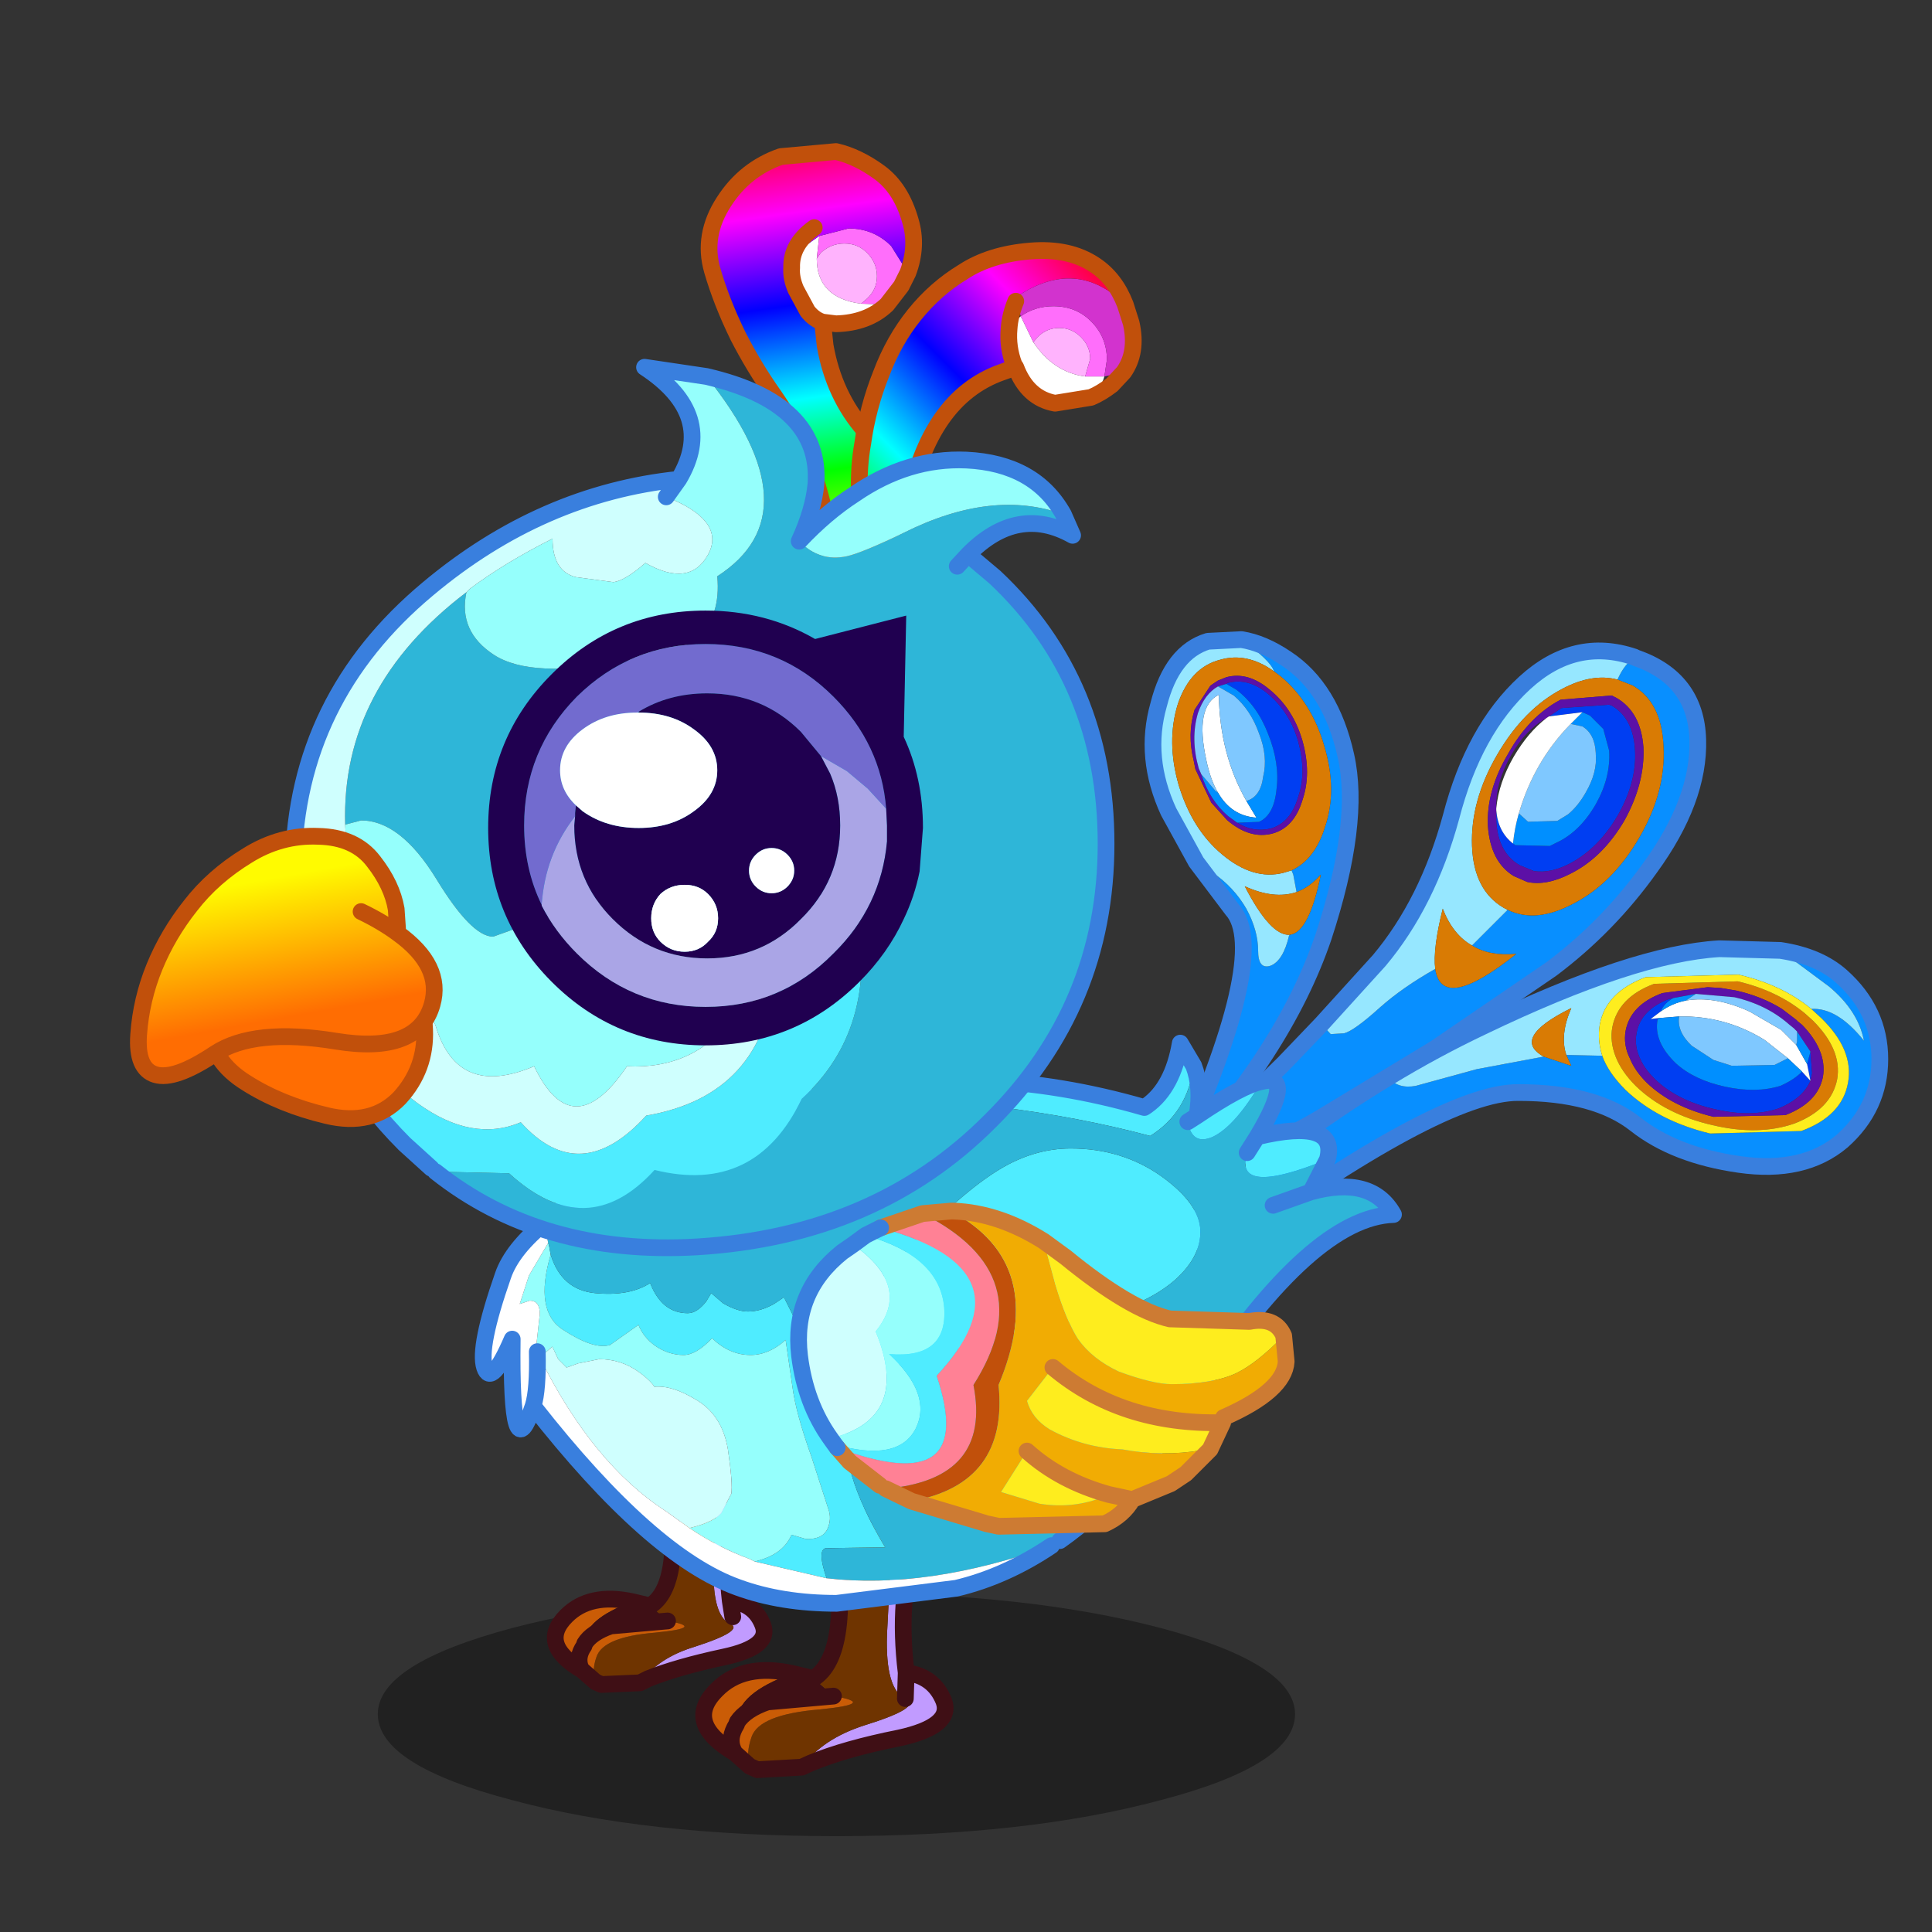 <svg xmlns:ffdec="https://www.free-decompiler.com/flash" xmlns:xlink="http://www.w3.org/1999/xlink" ffdec:objectType="frame" height="90" width="90" xmlns="http://www.w3.org/2000/svg"><rect width="100%" height="100%" fill="#333333" stroke="none"/><use ffdec:characterId="18" height="78.95" transform="translate(1.1 6.6)" width="86.9" xlink:href="#a"/><defs><g id="a" transform="translate(-1.1 -6.6)"><use ffdec:characterId="1" height="14.55" transform="translate(17.6 74.2) scale(.779)" width="54.85" xlink:href="#b"/><use ffdec:characterId="3" height="32.9" transform="translate(53.311 29.327) scale(.779)" width="12.8" xlink:href="#c"/><use ffdec:characterId="5" height="31.75" transform="translate(55.446 29.945) scale(.779)" width="30.85" xlink:href="#d"/><use ffdec:characterId="7" height="19.25" transform="translate(54.657 43.767) scale(.779)" width="42.75" xlink:href="#e"/><use ffdec:characterId="9" height="14.2" transform="translate(25.488 67.915) scale(.779)" width="13.5" xlink:href="#f"/><use ffdec:characterId="11" height="16.3" transform="translate(32.398 70.247) scale(.779)" width="15.45" xlink:href="#g"/><use ffdec:characterId="13" height="34.5" transform="translate(22.108 48.203) scale(.779)" width="55.45" xlink:href="#h"/><use ffdec:characterId="15" height="66.65" transform="translate(6.07 6.592) scale(.779)" width="60.5" xlink:href="#i"/><use ffdec:characterId="17" height="20.25" transform="translate(36.818 56.027) scale(.779)" width="30.15" xlink:href="#j"/></g><g id="o"><path d="M2.4-2.05q1.4-.65 2-2.6.75-2.2-.05-4.85-.75-2.6-2.6-4.15l-.4-.3q-.2-.65-1.95-1.9 1.3.2 2.7 1.15 2.65 1.75 3.55 5.8.9 4-1.35 10.85-2.35 6.9-9.05 14Q1.2 2.9-1.15.3L-3.3-2.55l1 .65q1.25.85 2 2.15.7 1.3.7 2.5 0 1.15.75.9.75-.3 1.1-1.8l.05-.05q1.15-.15 1.85-3.6-.65.75-1.45 1.05L2.5-1.8l-.1-.25" fill="#088fff" fill-rule="evenodd" transform="translate(6.4 16.45)"/><path d="m2.4-2.05.1.25.2 1.05Q1.35-.3-.4-1.1q1.55 3 2.7 2.9l-.05.05q-.35 1.5-1.1 1.8-.75.25-.75-.9 0-1.2-.7-2.5-.75-1.3-2-2.15l-1-.65-1.65-3q-1.5-3.25-.6-6.4.8-3.15 2.95-3.8l2-.1q1.75 1.25 1.95 1.9-1.6-1.15-3.2-.7-1.8.45-2.55 2.65-.7 2.25.05 4.85.8 2.65 2.6 4.15Q.1-1.45 1.9-1.9l.5-.15" fill="#96e7ff" fill-rule="evenodd" transform="translate(6.4 16.45)"/><path d="m1.35-13.95.4.3Q3.6-12.1 4.35-9.5q.8 2.65.05 4.85-.6 1.95-2 2.6l-.5.15Q.1-1.45-1.75-3q-1.8-1.5-2.6-4.15-.75-2.6-.05-4.85.75-2.2 2.55-2.65 1.6-.45 3.2.7M2.7-.75q.8-.3 1.45-1.05-.7 3.45-1.85 3.6-1.15.1-2.7-2.9 1.75.8 3.1.35m.35-5.5q.55-1.6 0-3.55-.55-1.9-1.95-3.05-1.3-1.1-2.6-.75l-.5.2-.45.3-.95 1.45q-.45 1.45-.05 3.05l.1.5.95 2 .95 1.05q1.35 1.15 2.7.8 1.3-.35 1.8-2" fill="#d97b04" fill-rule="evenodd" transform="translate(6.4 16.45)"/><path d="m-.85-4.9 1.3-.05q.9-.4 1.05-1.95.2-1.55-.5-3.3-.65-1.7-1.9-2.65l-.6-.35.05-.05Q-.2-13.6 1-12.6q1.3 1.1 1.8 2.85.5 1.85 0 3.3-.45 1.55-1.65 1.9-1.05.25-2-.35" fill="#003ef2" fill-rule="evenodd" transform="translate(6.4 16.45)"/><path d="M-3-7.8q.5 1.55 1.6 2.5l.55.4q.95.6 2 .35 1.2-.35 1.65-1.9.5-1.45 0-3.3Q2.3-11.5 1-12.6q-1.2-1-2.45-.65l-.05.05-.5.15q-.8.45-1.2 1.6-.45 1.55.05 3.3l.15.35m6.05 1.55q-.5 1.65-1.8 2-1.35.35-2.7-.8L-2.4-6.1l-.95-2-.1-.5q-.4-1.6.05-3.05l.95-1.45.45-.3.5-.2q1.3-.35 2.6.75Q2.5-11.7 3.05-9.8q.55 1.95 0 3.55" fill="#5c10a6" fill-rule="evenodd" transform="translate(6.4 16.45)"/><path d="m-.3-6.2.6 1Q-1.2-5.3-2-6.7q-.45-.75-.7-1.95-.7-3.2.75-3.9Q-1.9-9-.3-6.2" fill="#fff" fill-rule="evenodd" transform="translate(6.4 16.45)"/><path d="M-.3-6.2q.85-.25 1-1.45.3-1.2-.25-2.6-.5-1.4-1.5-2.25l-.95-.55.5-.15.6.35Q.35-11.9 1-10.2q.7 1.75.5 3.3Q1.35-5.35.45-4.95l-1.3.05-.55-.4Q-2.5-6.25-3-7.8l.85 1 .15.1q.8 1.4 2.3 1.5l-.6-1" fill="#008fff" fill-rule="evenodd" transform="translate(6.4 16.45)"/><path d="m-2-13.05.95.55q1 .85 1.5 2.25.55 1.4.25 2.6-.15 1.2-1 1.45-1.6-2.8-1.65-6.35-1.45.7-.75 3.9.25 1.2.7 1.95l-.15-.1-.85-1-.15-.35q-.5-1.75-.05-3.3.4-1.15 1.2-1.6" fill="#7fc8ff" fill-rule="evenodd" transform="translate(6.4 16.45)"/><path d="M-3.3-2.55-1.15.3q2.35 2.6-3.6 15.65 6.7-7.1 9.05-14Q6.55-4.9 5.65-8.9q-.9-4.05-3.55-5.8-1.4-.95-2.7-1.15l-2 .1q-2.15.65-2.95 3.8-.9 3.15.6 6.4l1.65 3z" fill="none" stroke="#397fde" stroke-linecap="round" stroke-linejoin="round" transform="translate(6.4 16.45)"/></g><g id="p"><path d="M10.15-13.65q.35-.8.85-1.2l.15-.15.1.05q3.6 1.25 3.7 4.9.1 3.6-2.85 7.65-2.5 3.5-5.9 6.05L-.75 8.4l-6.85 4.15q-3.2 1.9-6.4 2.85l-.05-.1-.85-1 5.1-5 2.25-2.35.55.6.8-.05q.6-.15 2.15-1.55 1.35-1.2 3.3-2.3.4 2.65 4.85-.9-1.6.15-2.65-.5l2.1-2.1V.1q1.7.85 3.95-.35 2.35-1.2 3.95-3.95t1.45-5.45q-.1-2.65-1.85-3.65l-.9-.35" fill="#088fff" fill-rule="evenodd" transform="translate(15.4 15.85)"/><path d="m11.15-15-.15.15q-.5.4-.85 1.2-1.5-.4-3.3.55-2.3 1.2-3.9 3.95T1.45-3.7q.1 2.65 1.9 3.7l.2.1v.05l-2.1 2.1Q.3 1.6-.3.05q-.6 2.4-.45 3.6-1.95 1.1-3.3 2.3Q-5.6 7.35-6.2 7.5l-.8.05-.55-.6 3.45-3.8Q-1.2-.3.2-5.45q1.35-5.2 4.4-8 3-2.75 6.55-1.55" fill="#96e7ff" fill-rule="evenodd" transform="translate(15.4 15.85)"/><path d="m10.15-13.65.9.35q1.75 1 1.85 3.65.15 2.7-1.45 5.45Q9.85-1.45 7.5-.25 5.25.95 3.55.1l-.2-.1q-1.8-1.05-1.9-3.7-.1-2.7 1.5-5.45t3.9-3.95q1.8-.95 3.3-.55m-8.7 15.9q1.05.65 2.65.5-4.45 3.55-4.85.9-.15-1.2.45-3.6.6 1.55 1.75 2.2m8.65-14.8-.3-.15-3.05.25q-1.9 1-3.15 3.25Q2.3-7 2.4-4.9q.15 2.15 1.55 3l.8.35q1.15.25 2.6-.5 1.9-.95 3.2-3.15 1.25-2.25 1.15-4.4-.15-2.1-1.6-2.95" fill="#d97b04" fill-rule="evenodd" transform="translate(15.4 15.85)"/><path d="m5.9-11.35.9-.6 2.85-.2.15.05q1.3.75 1.4 2.7.1 1.9-1.05 3.9Q9-3.55 7.3-2.65q-1.15.6-2.15.45l-.85-.35Q3-3.3 2.9-5.2v-.65q.1 1.3 1 2l.15.1 2.05.05.4-.2q1.4-.65 2.35-2.3.9-1.6.8-3.2l-.35-1.3-.8-.8-.45-.2-2 .25-.15.1" fill="#003ef2" fill-rule="evenodd" transform="translate(15.4 15.85)"/><path d="M10.1-12.55q1.45.85 1.6 2.95.1 2.15-1.15 4.4-1.3 2.2-3.2 3.15-1.45.75-2.6.5l-.8-.35q-1.4-.85-1.55-3Q2.3-7 3.6-9.2q1.25-2.25 3.15-3.25l3.05-.25.3.15m-7.2 6.7v.65Q3-3.3 4.3-2.55l.85.35q1 .15 2.15-.45 1.7-.9 2.85-2.85 1.15-2 1.05-3.9-.1-1.95-1.4-2.7l-.15-.05-2.85.2-.9.6q-1.25.7-2.1 2.2-.95 1.65-.9 3.2v.1" fill="#5c10a6" fill-rule="evenodd" transform="translate(15.4 15.85)"/><path d="m8.05-11.7.45.2.8.8.35 1.3q.1 1.6-.8 3.2Q7.9-4.55 6.5-3.9l-.4.2-2.05-.05-.15-.1q.1-.95.35-1.8l.55.5 1.75-.05.65-.4q.6-.5 1.05-1.3.7-1.2.6-2.3v-.05q-.05-1.15-.8-1.6l-.7-.15.7-.7" fill="#008fff" fill-rule="evenodd" transform="translate(15.4 15.85)"/><path d="m7.35-11 .7.15q.75.45.8 1.6v.05q.1 1.1-.6 2.3-.45.8-1.05 1.3l-.65.4-1.75.05-.55-.5q.9-3.1 3.1-5.35" fill="#7fc8ff" fill-rule="evenodd" transform="translate(15.4 15.85)"/><path d="m5.9-11.35.15-.1 2-.25-.7.7q-2.2 2.25-3.1 5.35-.25.85-.35 1.8-.9-.7-1-2v-.1q.15-1.55 1.05-3.1.85-1.45 1.95-2.3" fill="#fff" fill-rule="evenodd" transform="translate(15.4 15.85)"/><path d="M-7.55 6.95-9.8 9.3l-5.1 5 .85 1 .05.1q3.2-.95 6.4-2.85L-.75 8.4 6.2 3.65Q9.6 1.1 12.1-2.4q2.95-4.05 2.85-7.65-.1-3.65-3.7-4.9l-.1-.05Q7.6-16.2 4.6-13.45q-3.05 2.8-4.4 8-1.4 5.15-4.3 8.6l-3.45 3.8z" fill="none" stroke="#397fde" stroke-linecap="round" stroke-linejoin="round" transform="translate(15.4 15.85)"/></g><g id="q"><path d="M14.95-8.95q2.3.35 3.65 1.55 2.3 2.05 2.3 4.95 0 2.9-2.25 4.9-2.3 1.95-6.15 1.4-3.85-.55-6.2-2.4-2.4-1.9-7-1.9-4.65-.05-17.85 9.6l-2.3-1.25Q-14.7 2.4-8.5-1.35q.6.7 1.65.5l3.65-1 4-.75 1.65.55-.3-.65 2.15.05q.35 1 1.4 2.05Q7.65 1.25 10.75 2l5.45-.15q2.45-.9 2.8-2.9.35-1.95-1.6-3.85l-.6-.55q1.55-.1 3.15 1.9-.35-1.8-2.1-3.25l-2.9-2.15" fill="#088fff" fill-rule="evenodd" transform="translate(21.35 9.6)"/><path d="m14.95-8.95 2.9 2.15q1.75 1.45 2.1 3.25-1.6-2-3.15-1.9-1.75-1.45-4.35-2.05l-5.55.15q-2.4.9-2.75 2.85-.15.9.15 1.85L2.15-2.7q-.4-1.2.3-2.8Q-1.2-3.7.8-2.6l-4 .75-3.65 1q-1.05.2-1.65-.5 2.8-1.7 5.65-3.05Q6.2-8.75 11.3-9.05l3.65.1" fill="#96e7ff" fill-rule="evenodd" transform="translate(21.35 9.6)"/><path d="m16-4.7-.1-.1-.85-.65q-1.2-.75-2.75-1.1l-.9-.15-.8-.05-2.7.35Q6-5.7 5.7-4.15q-.15.85.25 1.65.3.75 1 1.45Q8.45.4 10.95 1l4.3-.1Q17.2.15 17.5-1.4q.25-1.55-1.25-3.1L16-4.7m-13.85 2 .3.65L.8-2.6q-2-1.1 1.65-2.9-.7 1.6-.3 2.8M16.9-4.75q1.75 1.75 1.45 3.5Q18 .55 15.8 1.4q-2.15.75-4.9.1Q8.05.85 6.3-.85 5.45-1.7 5.1-2.6t-.2-1.75q.35-1.8 2.5-2.6l5-.15q2.35.55 4 1.9l.5.45" fill="#d97b04" fill-rule="evenodd" transform="translate(21.35 9.6)"/><path d="m16.75-2.9.1 1.3-.1.45Q16.3-.1 14.85.5q-1.65.55-3.8.05-2.25-.5-3.6-1.8-.6-.6-.85-1.15-.4-.8-.25-1.6.25-1.4 1.95-2.05l.25-.05q-.55.3-.75.8l-.6.45.45-.05-.05.15q-.2 1.2.95 2.4l.15.15q1.1 1 2.95 1.4 1.85.4 3.3-.05.8-.35 1.3-.85l.5.55-.2-1 .15-.55.05-.2" fill="#003ef2" fill-rule="evenodd" transform="translate(21.35 9.6)"/><path d="m15.95-4.1-.2-.2-.25-.2q-1.35-1.2-3.3-1.65l-2.3-.2-1.35.25-.25.05Q6.6-5.4 6.35-4q-.15.8.25 1.6.25.55.85 1.15Q8.8.05 11.05.55q2.15.5 3.8-.05 1.45-.6 1.9-1.65l.1-.45-.1-1.3-.8-1.2m.05-.6.25.2q1.5 1.55 1.25 3.1Q17.2.15 15.25.9l-4.3.1q-2.5-.6-4-2.05-.7-.7-1-1.45-.4-.8-.25-1.65Q6-5.7 7.9-6.4l2.7-.35.8.05.9.15q1.55.35 2.75 1.1l.85.65.1.1" fill="#5c10a6" fill-rule="evenodd" transform="translate(21.35 9.6)"/><path d="m16.8-5.45.6.55Q19.35-3 19-1.05q-.35 2-2.8 2.9L10.75 2Q7.65 1.25 5.7-.6 4.65-1.65 4.3-2.65 4-3.6 4.15-4.5 4.5-6.45 6.9-7.35l5.55-.15q2.6.6 4.35 2.05m.1.7-.5-.45q-1.65-1.35-4-1.9l-5 .15q-2.15.8-2.5 2.6-.15.85.2 1.75T6.3-.85Q8.05.85 10.9 1.5q2.75.65 4.9-.1 2.2-.85 2.55-2.65.3-1.75-1.45-3.5" fill="#feed1e" fill-rule="evenodd" transform="translate(21.35 9.6)"/><path d="M9.3-5.95q1.7-.3 3.8.65L15-4.2l.9.9.65 1.15.2 1-.5-.55-.85-.8L14-3.6Q11.65-5.05 8.9-5l-1.25.1-.45.05.6-.45q.7-.5 1.5-.65" fill="#fff" fill-rule="evenodd" transform="translate(21.35 9.6)"/><path d="m15.95-4.1.8 1.2-.05.2-.15.55-.65-1.15.05-.2v-.6m-7.4-2 1.35-.25-.6.4q-.8.15-1.5.65.2-.5.75-.8m7.7 4.4q-.5.5-1.3.85-1.45.45-3.3.05Q9.8-1.2 8.7-2.2l-.15-.15q-1.15-1.2-.95-2.4l.05-.15L8.9-5q-.15.9.75 1.75l1.3.85 1.1.35 2.55-.05.8-.4.85.8" fill="#008fff" fill-rule="evenodd" transform="translate(21.35 9.6)"/><path d="m9.9-6.35 2.3.2q1.95.45 3.3 1.65l.25.2.2.2v.6l-.05.2-.9-.9-1.9-1.1q-2.1-.95-3.8-.65l.6-.4M8.9-5q2.75-.05 5.1 1.4l1.4 1.1-.8.4-2.55.05-1.1-.35-1.3-.85Q8.75-4.1 8.9-5" fill="#7fc8ff" fill-rule="evenodd" transform="translate(21.35 9.6)"/><path d="M-8.5-1.35Q-14.7 2.4-20.85 7.9l2.3 1.25Q-5.35-.5-.7-.45q4.6 0 7 1.9 2.35 1.85 6.2 2.4 3.85.55 6.15-1.4 2.25-2 2.25-4.9 0-2.9-2.3-4.95-1.35-1.2-3.65-1.55l-3.65-.1q-5.1.3-14.15 4.65Q-5.7-3.05-8.5-1.35z" fill="none" stroke="#397fde" stroke-linecap="round" stroke-linejoin="round" transform="translate(21.35 9.6)"/></g><g id="r"><path d="M3.5-6.35 4.75-5.3q-1 2.85-.55 6.75 1.45.15 1.95 1.45t-2.3 1.9q-2.8.6-4.55 1.3l-.5.25q1.1-1.5 3.25-2.15 3.1-1 2.1-1.4-1-.5-.95-3.3l.3-5.85m.85 8.75-.15-.95.15.95" fill="#c19bff" fill-rule="evenodd" transform="translate(6.75 7.1)"/><path d="M-.6 1.75Q1.45.5.45-6.05 2.2-7 3.5-6.35L3.2-.5q-.05 2.8.95 3.3 1 .4-2.1 1.4-2.15.65-3.25 2.15l-2.3.1-.35-.15q-.25-.65.05-1.5.4-1.2 3.5-1.45 3.1-.3.75-.7l-1.05-.9" fill="#6f3400" fill-rule="evenodd" transform="translate(6.75 7.1)"/><path d="m-3.85 6.3-.8-.7Q-7.3 4.05-5.6 2.35q1.4-1.4 3.95-.85Q-4.55 2.55-4.5 4l-.05.15q-.45.65-.2 1.3l.1.15-.1-.15q-.25-.65.2-1.3L-4.5 4q.4-.65 1.55-1.05l3.4-.3q2.35.4-.75.7-3.1.25-3.5 1.45-.3.85-.05 1.5" fill="#ca5c06" fill-rule="evenodd" transform="translate(6.75 7.1)"/><path d="m-1.65 1.5 1.05.25 1.05.9-3.4.3Q-4.1 3.35-4.5 4q-.05-1.45 2.85-2.5" fill="#3f0f15" fill-rule="evenodd" transform="translate(6.75 7.1)"/><path d="M-.6 1.75Q1.45.5.45-6.05 2.2-7 3.5-6.35L4.75-5.3q-1 2.85-.55 6.75 1.45.15 1.95 1.45t-2.3 1.9q-2.8.6-4.55 1.3l-.5.25-2.3.1-.35-.15-.8-.7Q-7.3 4.05-5.6 2.35q1.4-1.4 3.95-.85l1.05.25M-4.5 4l-.05.15q-.45.65-.2 1.3l.1.15m5.1-2.95-3.4.3Q-4.1 3.35-4.5 4m8.7-2.55.15.95" fill="none" stroke="#3f0f15" stroke-linecap="round" stroke-linejoin="round" transform="translate(6.75 7.1)"/></g><g id="s"><path d="M-1.35 7.35q1.25-1.7 3.75-2.5 3.55-1.1 2.45-1.6-1.2-.55-1.1-3.8L4.1-7.3l1.4 1.2q-1.15 3.3-.6 7.8 1.65.2 2.25 1.7.55 1.5-2.65 2.2-3.25.65-5.3 1.5l-.55.25m6.2-4.1L4.9 1.7l-.05 1.55" fill="#c19bff" fill-rule="evenodd" transform="translate(7.7 8.15)"/><path d="M4.1-7.3 3.75-.55q-.1 3.25 1.1 3.8 1.1.5-2.45 1.6-2.5.8-3.75 2.5L-4 7.5l-.45-.2q-.25-.75.1-1.75Q-3.9 4.2-.3 3.9q3.55-.35.85-.8l-1.2-1.05Q1.7.6.55-7q2-1.1 3.55-.3" fill="#6f3400" fill-rule="evenodd" transform="translate(7.7 8.15)"/><path d="M.55 3.1q2.7.45-.85.8-3.6.3-4.05 1.65-.35 1-.1 1.75l-.9-.8q-3.05-1.8-1.1-3.75 1.6-1.65 4.55-1-3.35 1.2-3.3 2.9.5-.75 1.8-1.2L.55 3.1m-5.9 3.4-.1-.2q-.3-.7.2-1.5l.05-.15-.05.15q-.5.8-.2 1.5l.1.2" fill="#ca5c06" fill-rule="evenodd" transform="translate(7.7 8.15)"/><path d="M-.65 2.05.55 3.1l-3.95.35q-1.3.45-1.8 1.2-.05-1.7 3.3-2.9l1.25.3" fill="#3f0f15" fill-rule="evenodd" transform="translate(7.7 8.15)"/><path d="M4.1-7.3Q2.55-8.1.55-7 1.7.6-.65 2.05l-1.25-.3q-2.95-.65-4.55 1Q-8.4 4.7-5.35 6.5l.9.8.45.2 2.65-.15.55-.25q2.05-.85 5.3-1.5 3.2-.7 2.65-2.2-.6-1.5-2.25-1.7l-.05 1.55M.55 3.1l-3.95.35q-1.3.45-1.8 1.2l-.05.15q-.5.8-.2 1.5l.1.2M4.1-7.3l1.4 1.2q-1.15 3.3-.6 7.8" fill="none" stroke="#3f0f15" stroke-linecap="round" stroke-linejoin="round" transform="translate(7.7 8.15)"/></g><g id="t"><path d="M-23.15-4.1q.65 2.1 2.65 2.3 2.05.2 3.3-.6.7 1.8 2.25 1.8.55 0 1.1-.7l.3-.5.7.6q.85.5 1.5.5.75 0 1.55-.45l.6-.4.9 1.8q.55.8 1.05.8.55 0 2.45-2.1l3.4-3.8q3.15-3.25 5.35-4.5 1.95-1.1 4-1.1 3.05 0 5.4 1.65 2.3 1.65 2.35 3.25.05 1.55-1.5 2.95-1.55 1.35-4.05 2L-.6 1.95Q-8.9 3.8-3.15 13.4l-3.4.05q-.75-.1-.1 1.8l-4.3-1q1.7-.4 2.2-1.6l.85.25q.9.05 1.25-.5.3-.55.15-1.15L-7.55 8Q-8.5 5.35-8.7 3.75L-9.1 1q-1 .9-2.1.9-1.25 0-2.3-1-.95 1-1.7 1-.9 0-1.7-.55-.7-.5-1-1.25l-1.7 1.2q-.95.3-2.8-.9-1.75-1.1-.75-4.5m16.1-9.5q9.4-2.2 19.4.7l.15-.1q1.55-1.1 2-3.75l.8 1.35q-.35 2.8-2.6 4.2-8.6-2.3-19.75-2.4m22.55 1.2q2.65-1.8 3.85-2.05-1.55 2.65-2.9 3.3-1.25.55-1.5-.9l.55-.35m3.6 1.25q4.85-1.15 4.2 1.35-5.65 2.3-4.8-.4l.6-.95" fill="#4fecff" fill-rule="evenodd" transform="translate(27.7 17.25)"/><path d="m-23.3-4.8.05.15.1.55q-1 3.4.75 4.5 1.85 1.2 2.8.9l1.7-1.2q.3.75 1 1.25.8.55 1.7.55.75 0 1.7-1 1.05 1 2.3 1 1.1 0 2.1-.9l.4 2.75q.2 1.6 1.15 4.25l1.05 3.25q.15.6-.15 1.15-.35.55-1.25.5l-.85-.25q-.5 1.2-2.2 1.6l-.3-.15q-1.9-.7-3.6-1.85 1.45-.35 1.9-.9l.6-1.15q.1-.6-.2-2.65-.35-2.1-1.95-3-1.4-.85-2.45-.75l-.1-.15q-.35-.4-.85-.75-1.05-.75-2.35-.75l-1.25.25-.7.25-.5-.5-.35-.75-.75.65-.1.1-.05-.45-.05-.45.2-1.8q0-.8-.6-.8l-.6.2.55-1.7 1.15-1.95" fill="#95fffc" fill-rule="evenodd" transform="translate(27.7 17.25)"/><path d="M-23.4-6.1q3.35-2.85 10.95-5.8 2.65-1.05 5.4-1.7 11.15.1 19.75 2.4 2.25-1.4 2.6-4.2.5 1.3.2 3l-.55.35q.25 1.45 1.5.9 1.35-.65 2.9-3.3 2.05-.55-.25 3.3l-.6.95q-.85 2.7 4.8.4l-1 1.95q3.65-1 4.95 1.35-4.85.15-11.55 10.3-4 6.1-8.4 9.2l-.5.3q-7.45 2.65-13.45 1.95-.65-1.9.1-1.8l3.4-.05Q-8.9 3.8-.6 1.95L10.15-.6q2.5-.65 4.05-2 1.55-1.4 1.5-2.95-.05-1.6-2.35-3.25-2.35-1.65-5.4-1.65-2.05 0-4 1.1-2.2 1.25-5.35 4.5l-3.4 3.8q-1.9 2.1-2.45 2.1-.5 0-1.05-.8l-.9-1.8-.6.4q-.8.45-1.55.45-.65 0-1.5-.5l-.7-.6-.3.5q-.55.7-1.1.7-1.55 0-2.25-1.8-1.25.8-3.3.6-2-.2-2.65-2.3l-.1-.55-.05-.15-.05-.25-.05-1.05m43.45-.95 2.25-.8-2.25.8" fill="#2eb6d8" fill-rule="evenodd" transform="translate(27.7 17.25)"/><path d="m-23.8 2.05.75-.65.35.75.5.5.7-.25 1.25-.25q1.3 0 2.35.75.5.35.85.75l.1.15q1.05-.1 2.45.75 1.6.9 1.95 3 .3 2.05.2 2.65l-.6 1.15q-.45.55-1.9.9l-1.4-1q-4.4-2.85-7.55-9.2" fill="#cffffe" fill-rule="evenodd" transform="translate(27.7 17.25)"/><path d="m-23.4-6.1.05 1.05.05.25-1.15 1.95-.55 1.7.6-.2q.6 0 .6.8l-.2 1.8.05.45.05.45.1-.1q3.15 6.35 7.55 9.2l1.4 1q1.7 1.15 3.6 1.85l.3.15 4.3 1q6 .7 13.45-1.95-2.75 1.85-5.7 2.55l-7.15.9q-3.3 0-5.9-.95-5.2-1.85-12.25-10.85-1.35 4.1-1.25-4-1.25 2.9-1.65 1.7-.4-1.2 1.1-5.5.55-1.6 2.6-3.25m-.8 11.05q.3-.95.25-3.25.05 2.3-.25 3.25" fill="#fff" fill-rule="evenodd" transform="translate(27.7 17.25)"/><path d="M-7.05-13.6q-2.75.65-5.4 1.7-7.6 2.95-10.95 5.8-2.05 1.65-2.6 3.25-1.5 4.3-1.1 5.5.4 1.2 1.65-1.7-.1 8.1 1.25 4 7.05 9 12.25 10.85 2.6.95 5.9.95l7.15-.9q2.95-.7 5.7-2.55m.5-.3q4.4-3.1 8.4-9.2Q22.4-6.35 27.25-6.5q-1.3-2.35-4.95-1.35l-2.25.8M15.3-15.4l-.8-1.35q-.45 2.65-2 3.75l-.15.1q-10-2.9-19.4-.7m22.35-1.8q.5 1.3.2 3 2.65-1.8 3.85-2.05 2.05-.55-.25 3.3 4.85-1.15 4.2 1.35l-1 1.95m-6.8-4.55-.55.35m3.55 1.85.6-.95M-23.95 1.7q.05 2.3-.25 3.25" fill="none" stroke="#397fde" stroke-linecap="round" stroke-linejoin="round" transform="translate(27.7 17.25)"/></g><g id="u"><path d="M11.15-22.5q-.5-.15-.9-.65l-.7-1.3q-.3-.7-.25-1.3l.8-1.3.85-.6-.15 1.35q0 2.35 2.65 2.7l1.55.05q-1.15 1.1-3.05 1.15l-.8-.1" fill="#fff" fill-rule="evenodd" transform="translate(30.25 33.3)"/><path d="m10.8-26.3.25-.35q.6-.55 1.4-.55.8 0 1.35.55.6.6.6 1.4 0 .8-.6 1.35l-.35.3q-2.65-.35-2.65-2.7" fill="#ffb3fd" fill-rule="evenodd" transform="translate(30.25 33.3)"/><path d="m13.45-23.6.35-.3q.6-.55.6-1.35t-.6-1.4q-.55-.55-1.35-.55t-1.4.55l-.25.35.15-1.35 1.75-.45q1.5 0 2.55 1.05l1 1.6-.4.8-.85 1.1-1.55-.05" fill="#ff6efb" fill-rule="evenodd" transform="translate(30.25 33.3)"/><path d="m11.15-22.5.15 1.4q1.05 6 7.4 8.4-3.25 3.05-7 4.3l-.1-.9q-.35-2.35-1.1-4.45-.85-2.35-2.25-4.35-1.2-1.7-2.15-3.55-1-2.05-1.55-3.95-.6-2.1.7-4.1 1.25-1.95 3.4-2.7l3.3-.3q1.3.3 2.6 1.25t1.85 2.9q.45 1.5-.15 3.1l-1-1.6Q14.2-28.1 12.7-28.1l-1.75.45-.85.6-.8 1.3q-.05.6.25 1.3l.7 1.3q.4.5.9.65m-.5-5.65q-1.4 1-1.35 2.4-.05-1.4 1.35-2.4" fill="url(#k)" fill-rule="evenodd" transform="translate(30.25 33.3)"/><path d="M16.25-25.45q.6-1.6.15-3.1-.55-1.95-1.85-2.9t-2.6-1.25l-3.3.3q-2.15.75-3.4 2.7-1.3 2-.7 4.1.55 1.9 1.55 3.95.95 1.85 2.15 3.55 1.4 2 2.25 4.35.75 2.1 1.1 4.45l.1.9q3.75-1.25 7-4.3-6.35-2.4-7.4-8.4l-.15-1.4q-.5-.15-.9-.65l-.7-1.3q-.3-.7-.25-1.3-.05-1.4 1.35-2.4m4.35 4.6.85-1.1.4-.8m-5.1 2.95.8.1q1.9-.05 3.05-1.15" fill="none" stroke="#c1500b" stroke-linecap="round" stroke-linejoin="round" transform="translate(30.25 33.3)"/><path d="M26.85-19.25H28q-.2.7-.8 1.25l-2.15.35q-1.65-.3-2.35-2.15l-.1-.15q-.4-1.05-.3-2.15l.35-.45.35-.3.75 1.55q1.2 1.8 3.1 2.05" fill="#fff" fill-rule="evenodd" transform="translate(30.25 33.3)"/><path d="m23.75-21.3.25-.3q.55-.55 1.3-.55t1.3.55q.55.55.55 1.3l-.3 1.05q-1.9-.25-3.1-2.05" fill="#ffb3fd" fill-rule="evenodd" transform="translate(30.25 33.3)"/><path d="m26.85-19.25.3-1.05q0-.75-.55-1.3t-1.3-.55q-.75 0-1.3.55l-.25.3-.75-1.55q.85-.6 1.95-.6 1.35 0 2.25.9.95.95.95 2.3l-.15 1h-1.15" fill="#ff6efb" fill-rule="evenodd" transform="translate(30.25 33.3)"/><path d="m28-19.25.15-1q0-1.35-.95-2.3-.9-.9-2.25-.9-1.1 0-1.95.6l-.3-.9.1-.3q3.55-2.35 6.45.5l.35 1.1q.4 1.75-.45 2.95l-1.15.25" fill="#d233ce" fill-rule="evenodd" transform="translate(30.25 33.3)"/><path d="M22.7-23.75q-.35.85-.4 1.65-.1 1.1.3 2.15l.1.15-.85.3q-4.35 1.55-5.6 8l-2.85.75q-.1-.85-.05-1.65-.05-1.45.2-2.85.3-2.15 1.1-4.15.75-2 2-3.55 1.25-1.55 2.9-2.55 1.6-1.05 4-1.25 2.35-.2 3.9.85 1.2.8 1.8 2.35-2.9-2.85-6.45-.5l-.1.3" fill="url(#l)" fill-rule="evenodd" transform="translate(30.25 33.3)"/><path d="M22.7-23.75q-.35.85-.4 1.65-.1 1.1.3 2.15l.1.15-.85.3q-4.35 1.55-5.6 8l-2.85.75q-.1-.85-.05-1.65-.05-1.45.2-2.85.3-2.15 1.1-4.15.75-2 2-3.55 1.25-1.55 2.9-2.55 1.6-1.05 4-1.25 2.35-.2 3.9.85 1.2.8 1.8 2.35l.35 1.1q.4 1.75-.45 2.95l-.7.75q-.65.5-1.25.75l-2.15.35q-1.65-.3-2.35-2.15" fill="none" stroke="#c1500b" stroke-linecap="round" stroke-linejoin="round" transform="translate(30.25 33.3)"/><path d="M4.2-19.25q6.9 1.6 6.55 6.45-.15 1.55-1 3.4 1.2 1.25 2.85.9.9-.2 3.4-1.4 5.3-2.65 9.55-1.1l.55 1.25q-3.3-1.85-6.25 1.15l1.6 1.35Q28.1-1 28.1 8.7t-6.9 16.55q-6.85 6.9-17.55 7.55-9.3.55-15.65-4.5l4.4.1q4.65 4.25 8.7-.2 6.05 1.5 8.8-4.25 4.6-4.2 3.3-11.3-2.35-1.1-3.95-1.5L8.5 11l-3.65-.1q-4.8 0-8.8 1.7l-4.6 1.65q-1.3 0-3.4-3.45-2.15-3.5-4.5-3.5l-.95.25q-.25-8.2 7.25-13.9Q-10.65-4-8.5-2.6q2.25 1.45 7.75.35 6.05-.3 5.6-5.05 5.9-3.8-.65-11.95m15 11.35.65-.7-.65.7" fill="#2eb6d8" fill-rule="evenodd" transform="translate(30.25 33.3)"/><path d="M2.55-13.1q2.3-3.85-2.05-6.7l3.7.55q6.55 8.15.65 11.95.45 4.75-5.6 5.05-5.5 1.1-7.75-.35-2.15-1.4-1.65-3.75l.2-.2q2.15-1.6 4.95-3 0 1.95 1.4 2.3l2.25.3q.7-.1 1.9-1.15Q3.2-6.6 4.3-8.6l.1-.2q.8-1.9-2.6-3.25l.75-1.05m7.2 3.7q1.6-1.7 3.3-2.8 3.2-2.2 6.7-2.05 4.1.2 5.8 3.25Q21.3-12.55 16-9.9q-2.5 1.2-3.4 1.4-1.65.35-2.85-.9M-17.4 7.55l.95-.25q2.35 0 4.5 3.5 2.1 3.45 3.4 3.45l4.6-1.65q4-1.7 8.8-1.7l3.65.1.75.15q.4 3.15-.95 5.4-.9 1.45-2.5 2.5Q3.5 22.2-.55 22q-3.25 4.8-5.55 0-4.6 1.95-5.9-2.45L-17.35 8.5l-.05-.95" fill="#95fffc" fill-rule="evenodd" transform="translate(30.25 33.3)"/><path d="m-12 28.3-.25-.2-1.6-1.45Q-18.5 22-19.9 15.95q7.2 11.85 13 9.4 3.55 3.95 7.5-.4 7.05-1.2 7.7-8.4 1.35-2.25.95-5.4 1.6.4 3.95 1.5 1.3 7.1-3.3 11.3-2.75 5.75-8.8 4.25-4.05 4.45-8.7.2l-4.4-.1" fill="#4fecff" fill-rule="evenodd" transform="translate(30.25 33.3)"/><path d="M-19.9 15.95q-.65-2.85-.6-6.05.2-9.9 8.05-16.45 6.8-5.7 15-6.55l-.75 1.05Q5.2-10.7 4.4-8.8l-.1.2q-1.1 2-3.75.5-1.2 1.05-1.9 1.15l-2.25-.3Q-5-7.6-5-9.55q-2.8 1.4-4.95 3l-.2.2q-7.5 5.7-7.25 13.9l.05.95L-12 19.55q1.3 4.4 5.9 2.45 2.3 4.8 5.55 0 4.05.2 6.35-2.95 1.6-1.05 2.5-2.5-.65 7.2-7.7 8.4-3.95 4.35-7.5.4-5.8 2.45-13-9.4" fill="#cffffe" fill-rule="evenodd" transform="translate(30.25 33.3)"/><path d="M2.55-13.1q2.3-3.85-2.05-6.7l3.7.55q6.9 1.6 6.55 6.45-.15 1.55-1 3.4 1.6-1.7 3.3-2.8 3.2-2.2 6.7-2.05 4.1.2 5.8 3.25l.55 1.25q-3.3-1.85-6.25 1.15l1.6 1.35Q28.1-1 28.1 8.7t-6.9 16.55q-6.85 6.9-17.55 7.55-9.3.55-15.65-4.5m-.25-.2-1.6-1.45Q-18.5 22-19.9 15.95q-.65-2.85-.6-6.05.2-9.9 8.05-16.45 6.8-5.7 15-6.55l-.75 1.05M19.85-8.6l-.65.7" fill="none" stroke="#397fde" stroke-linecap="round" stroke-linejoin="round" transform="translate(30.25 33.3)"/><path d="M-18.5 24.95q-2.75-.65-4.8-1.95-2.1-1.3-2.15-3.25-.1-1.95 1.85-3.5 2-1.55 4.8-1.55t4.45 1.4q1.6 1.35 1.7 3.7.1 2.35-1.5 4.1-1.65 1.7-4.35 1.05" fill="url(#m)" fill-rule="evenodd" transform="translate(30.25 33.3)"/><path d="M-18.5 24.95q-2.75-.65-4.8-1.95-2.1-1.3-2.15-3.25-.1-1.95 1.85-3.5 2-1.55 4.8-1.55t4.45 1.4q1.6 1.35 1.7 3.7.1 2.35-1.5 4.1-1.65 1.7-4.35 1.05z" fill="none" stroke="#c1500b" stroke-linecap="round" stroke-linejoin="round" transform="translate(30.25 33.3)"/><path d="M-28.8 16.05q.8-1.95 2.15-3.65 1.35-1.75 3.4-3 2-1.25 4.25-1.15 2.2.05 3.3 1.5 1.1 1.4 1.35 2.85l.1 1.45q2.7 1.95 2.05 4.25-.85 3-5.75 2.2-4.9-.8-7.25.75-2.4 1.6-3.55 1.25-1.15-.35-1-2.4.15-2.1.95-4.05m14.55-2q-.95-.7-2.2-1.3 1.25.6 2.2 1.3" fill="url(#n)" fill-rule="evenodd" transform="translate(30.25 33.3)"/><path d="M-28.8 16.05q.8-1.95 2.15-3.65 1.35-1.75 3.4-3 2-1.25 4.25-1.15 2.2.05 3.3 1.5 1.1 1.4 1.35 2.85l.1 1.45q2.7 1.95 2.05 4.25-.85 3-5.75 2.2-4.9-.8-7.25.75-2.4 1.6-3.55 1.25-1.15-.35-1-2.4.15-2.1.95-4.05m12.35-3.3q1.25.6 2.2 1.3" fill="none" stroke="#c1500b" stroke-linecap="round" stroke-linejoin="round" transform="translate(30.25 33.3)"/><path d="m-3.65 7.05-.05.55q0 3.3 2.3 5.6 2.35 2.35 5.65 2.35 3.3 0 5.6-2.35 2.35-2.3 2.35-5.6 0-1.7-.6-3.1l-.55-1.05 1.55.9 1.25 1.05 1.1 1.2.05 1v.95q-.35 3.9-3.2 6.7-3.15 3.2-7.65 3.2t-7.7-3.2q-1.3-1.3-2.1-2.85v-.05q.2-3 2-5.3" fill="#aaa5e6" fill-rule="evenodd" transform="translate(30.25 33.3)"/><path d="m-3.6 6.4-.05.45v.2q-1.8 2.3-2 5.3Q-6.7 10.2-6.7 7.6q0-4.5 3.15-7.7 3.2-3.15 7.7-3.15T11.8-.1q2.85 2.85 3.15 6.7l-1.1-1.2-1.25-1.05-1.55-.9L9.85 2Q7.55-.3 4.25-.3 1.95-.3.15.8l-.1.05q-1.9 0-3.25 1T-4.55 4.3q0 1.2.95 2.1" fill="#726bcf" fill-rule="evenodd" transform="translate(30.25 33.3)"/><path d="m-3.6 6.4.4.35q1.4 1 3.35 1 1.95 0 3.3-1 1.4-1 1.4-2.45 0-1.45-1.4-2.45-1.35-1-3.3-1V.8q1.8-1.1 4.1-1.1 3.3 0 5.6 2.3l1.2 1.45.55 1.05q.6 1.4.6 3.1 0 3.3-2.35 5.6-2.3 2.35-5.6 2.35T-1.4 13.2q-2.3-2.3-2.3-5.6l.05-.55v-.2l.05-.45m18.55.2q-.3-3.85-3.15-6.7-3.15-3.15-7.65-3.15T-3.55-.1Q-6.7 3.1-6.7 7.6q0 2.6 1.05 4.75v.05q.8 1.55 2.1 2.85 3.2 3.2 7.7 3.2t7.65-3.2q2.85-2.8 3.2-6.7V7.6l-.05-1M16 2.3q1.15 2.45 1.15 5.45l-.2 2.6q-.3 1.5-.95 2.85-.95 2.05-2.65 3.75-3.8 3.8-9.2 3.8-5.4 0-9.2-3.8l-.05-.05q-3.75-3.8-3.75-9.15 0-5.4 3.8-9.2 3.8-3.8 9.2-3.8 3.6 0 6.55 1.7l5.45-1.4L16 2.3M4.3 11.7q-.55-.55-1.4-.55-.85 0-1.45.55-.55.6-.55 1.45t.55 1.4q.6.6 1.45.6t1.4-.6q.6-.55.6-1.4 0-.85-.6-1.45m3.8-2.75q-.55 0-.95.4-.4.4-.4.95 0 .55.4.95.4.4.95.4.55 0 .95-.4.4-.4.4-.95 0-.55-.4-.95-.4-.4-.95-.4" fill="#200050" fill-rule="evenodd" transform="translate(30.25 33.3)"/><path d="M.15.85q1.95 0 3.3 1 1.4 1 1.4 2.45 0 1.45-1.4 2.45-1.35 1-3.3 1-1.95 0-3.35-1l-.4-.35q-.95-.9-.95-2.1 0-1.45 1.35-2.45 1.35-1 3.25-1h.1m7.95 8.1q.55 0 .95.4.4.4.4.95 0 .55-.4.95-.4.4-.95.4-.55 0-.95-.4-.4-.4-.4-.95 0-.55.4-.95.4-.4.95-.4M4.3 11.7q.6.6.6 1.45t-.6 1.4q-.55.6-1.4.6-.85 0-1.45-.6Q.9 14 .9 13.15q0-.85.55-1.45.6-.55 1.45-.55t1.4.55" fill="#fff" fill-rule="evenodd" transform="translate(30.25 33.3)"/></g><g id="v"><path d="M-12.65 4q-1.5-2.1-1.85-4.95-.45-3.8 2.55-6.2l.65-.45q3.55 2.5 1.35 5.2 2.15 5.2-2.7 6.4" fill="#cffffe" fill-rule="evenodd" transform="translate(15.05 10.1)"/><path d="m-12.4 4.35-.25-.35q4.85-1.2 2.7-6.4 2.2-2.7-1.35-5.2l.75-.55Q-6.1-6.9-5.85-3.8q.2 3.05-3.3 2.75 2.6 2.4 1.6 4.45-1.05 2.05-4.85.95" fill="#95fffc" fill-rule="evenodd" transform="translate(15.05 10.1)"/><path d="m-10.55-8.15.9-.45Q-.4-6.1-6.3.25q2.5 7.45-5.95 4.3l-.15-.2q3.8 1.1 4.85-.95 1-2.05-1.6-4.45 3.5.3 3.3-2.75-.25-3.1-4.7-4.35" fill="#4fecff" fill-rule="evenodd" transform="translate(15.05 10.1)"/><path d="m-9.65-8.6 2.5-.85Q.1-5.8-4.1.8-3 6.45-9.35 7l-.35-.2-1.8-1.4-.75-.85Q-3.8 7.7-6.3.25-.4-6.1-9.65-8.6" fill="#ff8195" fill-rule="evenodd" transform="translate(15.05 10.1)"/><path d="m-7.15-9.45 1.7-.15Q.45-6.45-2.6.8q.6 5.9-5.2 6.95L-9.35 7Q-3 6.45-4.1.8.1-5.8-7.15-9.45" fill="#c1500b" fill-rule="evenodd" transform="translate(15.05 10.1)"/><path d="M-5.45-9.6h.15q2.7.1 5.4 1.8l.7 2.6q.65 2.15 1.35 3.25Q3-.75 4.6 0q2.05.75 3.15.75Q10.2.75 11.6.1q1.25-.6 2.85-2.25L14.6-.6q-.1 1.75-3.75 3.35l-.05.3Q4.75 3.2.65-.25l-1.55 2Q-.6 2.8.45 3.45q2 1.1 4.35 1.2 2.4.45 4.75.05l.5-.05L8.6 6.1l-.9.6-2.3.95q-.55.95-1.65 1.45l-6.35.15-.7-.15-4.5-1.35Q-2 6.7-2.6.8.45-6.45-5.45-9.6M-.9 4.75-2.45 7.2l2.3.7q2.2.35 4.15-.55-2.9-.8-4.9-2.6m6.3 2.9L4 7.35l1.4.3" fill="#f1ac03" fill-rule="evenodd" transform="translate(15.05 10.1)"/><path d="m.1-7.8 1.3.95q3.85 3.15 6.25 3.7h.05l4.7.15q1.55-.3 2.05.85Q12.85-.5 11.6.1q-1.4.65-3.85.65Q6.65.75 4.6 0 3-.75 2.15-1.95 1.45-3.05.8-5.2L.1-7.8M10.8 3.05l-.75 1.6-.5.05q-2.35.4-4.75-.05-2.35-.1-4.35-1.2Q-.6 2.8-.9 1.75l1.55-2q4.1 3.45 10.15 3.3M4 7.35q-1.95.9-4.15.55l-2.3-.7L-.9 4.75q2 1.8 4.9 2.6" fill="#feed1e" fill-rule="evenodd" transform="translate(15.05 10.1)"/><path d="m-9.65-8.6 2.5-.85 1.7-.15h.15q2.7.1 5.4 1.8l1.3.95q3.85 3.15 6.25 3.7h.05l4.7.15q1.55-.3 2.05.85L14.6-.6q-.1 1.75-3.75 3.35l-.05.3-.75 1.6L8.6 6.1l-.9.6-2.3.95q-.55.95-1.65 1.45l-6.35.15-.7-.15-4.5-1.35L-9.35 7m-.35-.2-1.8-1.4-.75-.85m11.35.2q2 1.8 4.9 2.6l1.4.3M.65-.25q4.1 3.45 10.15 3.3" fill="none" stroke="#cd7b33" stroke-linecap="round" stroke-linejoin="round" transform="translate(15.05 10.1)"/><path d="m-10.55-8.15.9-.45m-2.6 13.15-.15-.2-.25-.35q-1.5-2.1-1.85-4.95-.45-3.8 2.55-6.2l.65-.45.75-.55" fill="none" stroke="#397fde" stroke-linecap="round" stroke-linejoin="round" transform="translate(15.05 10.1)"/></g><use ffdec:characterId="2" height="32.9" width="12.8" xlink:href="#o" id="c"/><use ffdec:characterId="4" height="31.75" width="30.85" xlink:href="#p" id="d"/><use ffdec:characterId="6" height="19.25" width="42.75" xlink:href="#q" id="e"/><use ffdec:characterId="8" height="14.2" width="13.5" xlink:href="#r" id="f"/><use ffdec:characterId="10" height="16.3" width="15.45" xlink:href="#s" id="g"/><use ffdec:characterId="12" height="34.5" width="55.45" xlink:href="#t" id="h"/><use ffdec:characterId="14" height="66.65" width="60.5" xlink:href="#u" id="i"/><use ffdec:characterId="16" height="20.25" width="30.15" xlink:href="#v" id="j"/><linearGradient gradientTransform="matrix(-.004 -.02 .007 -.001 12.3 -18.3)" gradientUnits="userSpaceOnUse" id="k" spreadMethod="pad" x1="-819.2" x2="819.2"><stop offset="0" stop-color="red"/><stop offset=".165" stop-color="#ff0"/><stop offset=".365" stop-color="#0f0"/><stop offset=".498" stop-color="#0ff"/><stop offset=".667" stop-color="#00f"/><stop offset=".831" stop-color="#f0f"/><stop offset="1" stop-color="red"/></linearGradient><linearGradient gradientTransform="matrix(.015 -.015 .004 .004 15.6 -14.75)" gradientUnits="userSpaceOnUse" id="l" spreadMethod="pad" x1="-819.2" x2="819.2"><stop offset="0" stop-color="red"/><stop offset=".165" stop-color="#ff0"/><stop offset=".365" stop-color="#0f0"/><stop offset=".498" stop-color="#0ff"/><stop offset=".667" stop-color="#00f"/><stop offset=".831" stop-color="#f0f"/><stop offset="1" stop-color="red"/></linearGradient><linearGradient gradientTransform="matrix(.001 .005 -.011 .002 -21.5 14.95)" gradientUnits="userSpaceOnUse" id="m" spreadMethod="pad" x1="-819.2" x2="819.2"><stop offset="0" stop-color="#fffb00"/><stop offset="1" stop-color="#ff6d02"/></linearGradient><linearGradient gradientTransform="matrix(.001 .005 -.011 .002 -21.5 14.95)" gradientUnits="userSpaceOnUse" id="n" spreadMethod="pad" x1="-819.2" x2="819.2"><stop offset="0" stop-color="#fffb00"/><stop offset="1" stop-color="#ff6d02"/></linearGradient><path d="M8.05 2.1q8-2.1 19.4-2.1Q38.8 0 46.8 2.1q8.05 2.15 8.05 5.15 0 3.05-8.05 5.15-8 2.15-19.35 2.15-11.4 0-19.4-2.15Q0 10.3 0 7.25q0-3 8.05-5.15" fill-opacity=".353" fill-rule="evenodd" id="b"/></defs></svg>